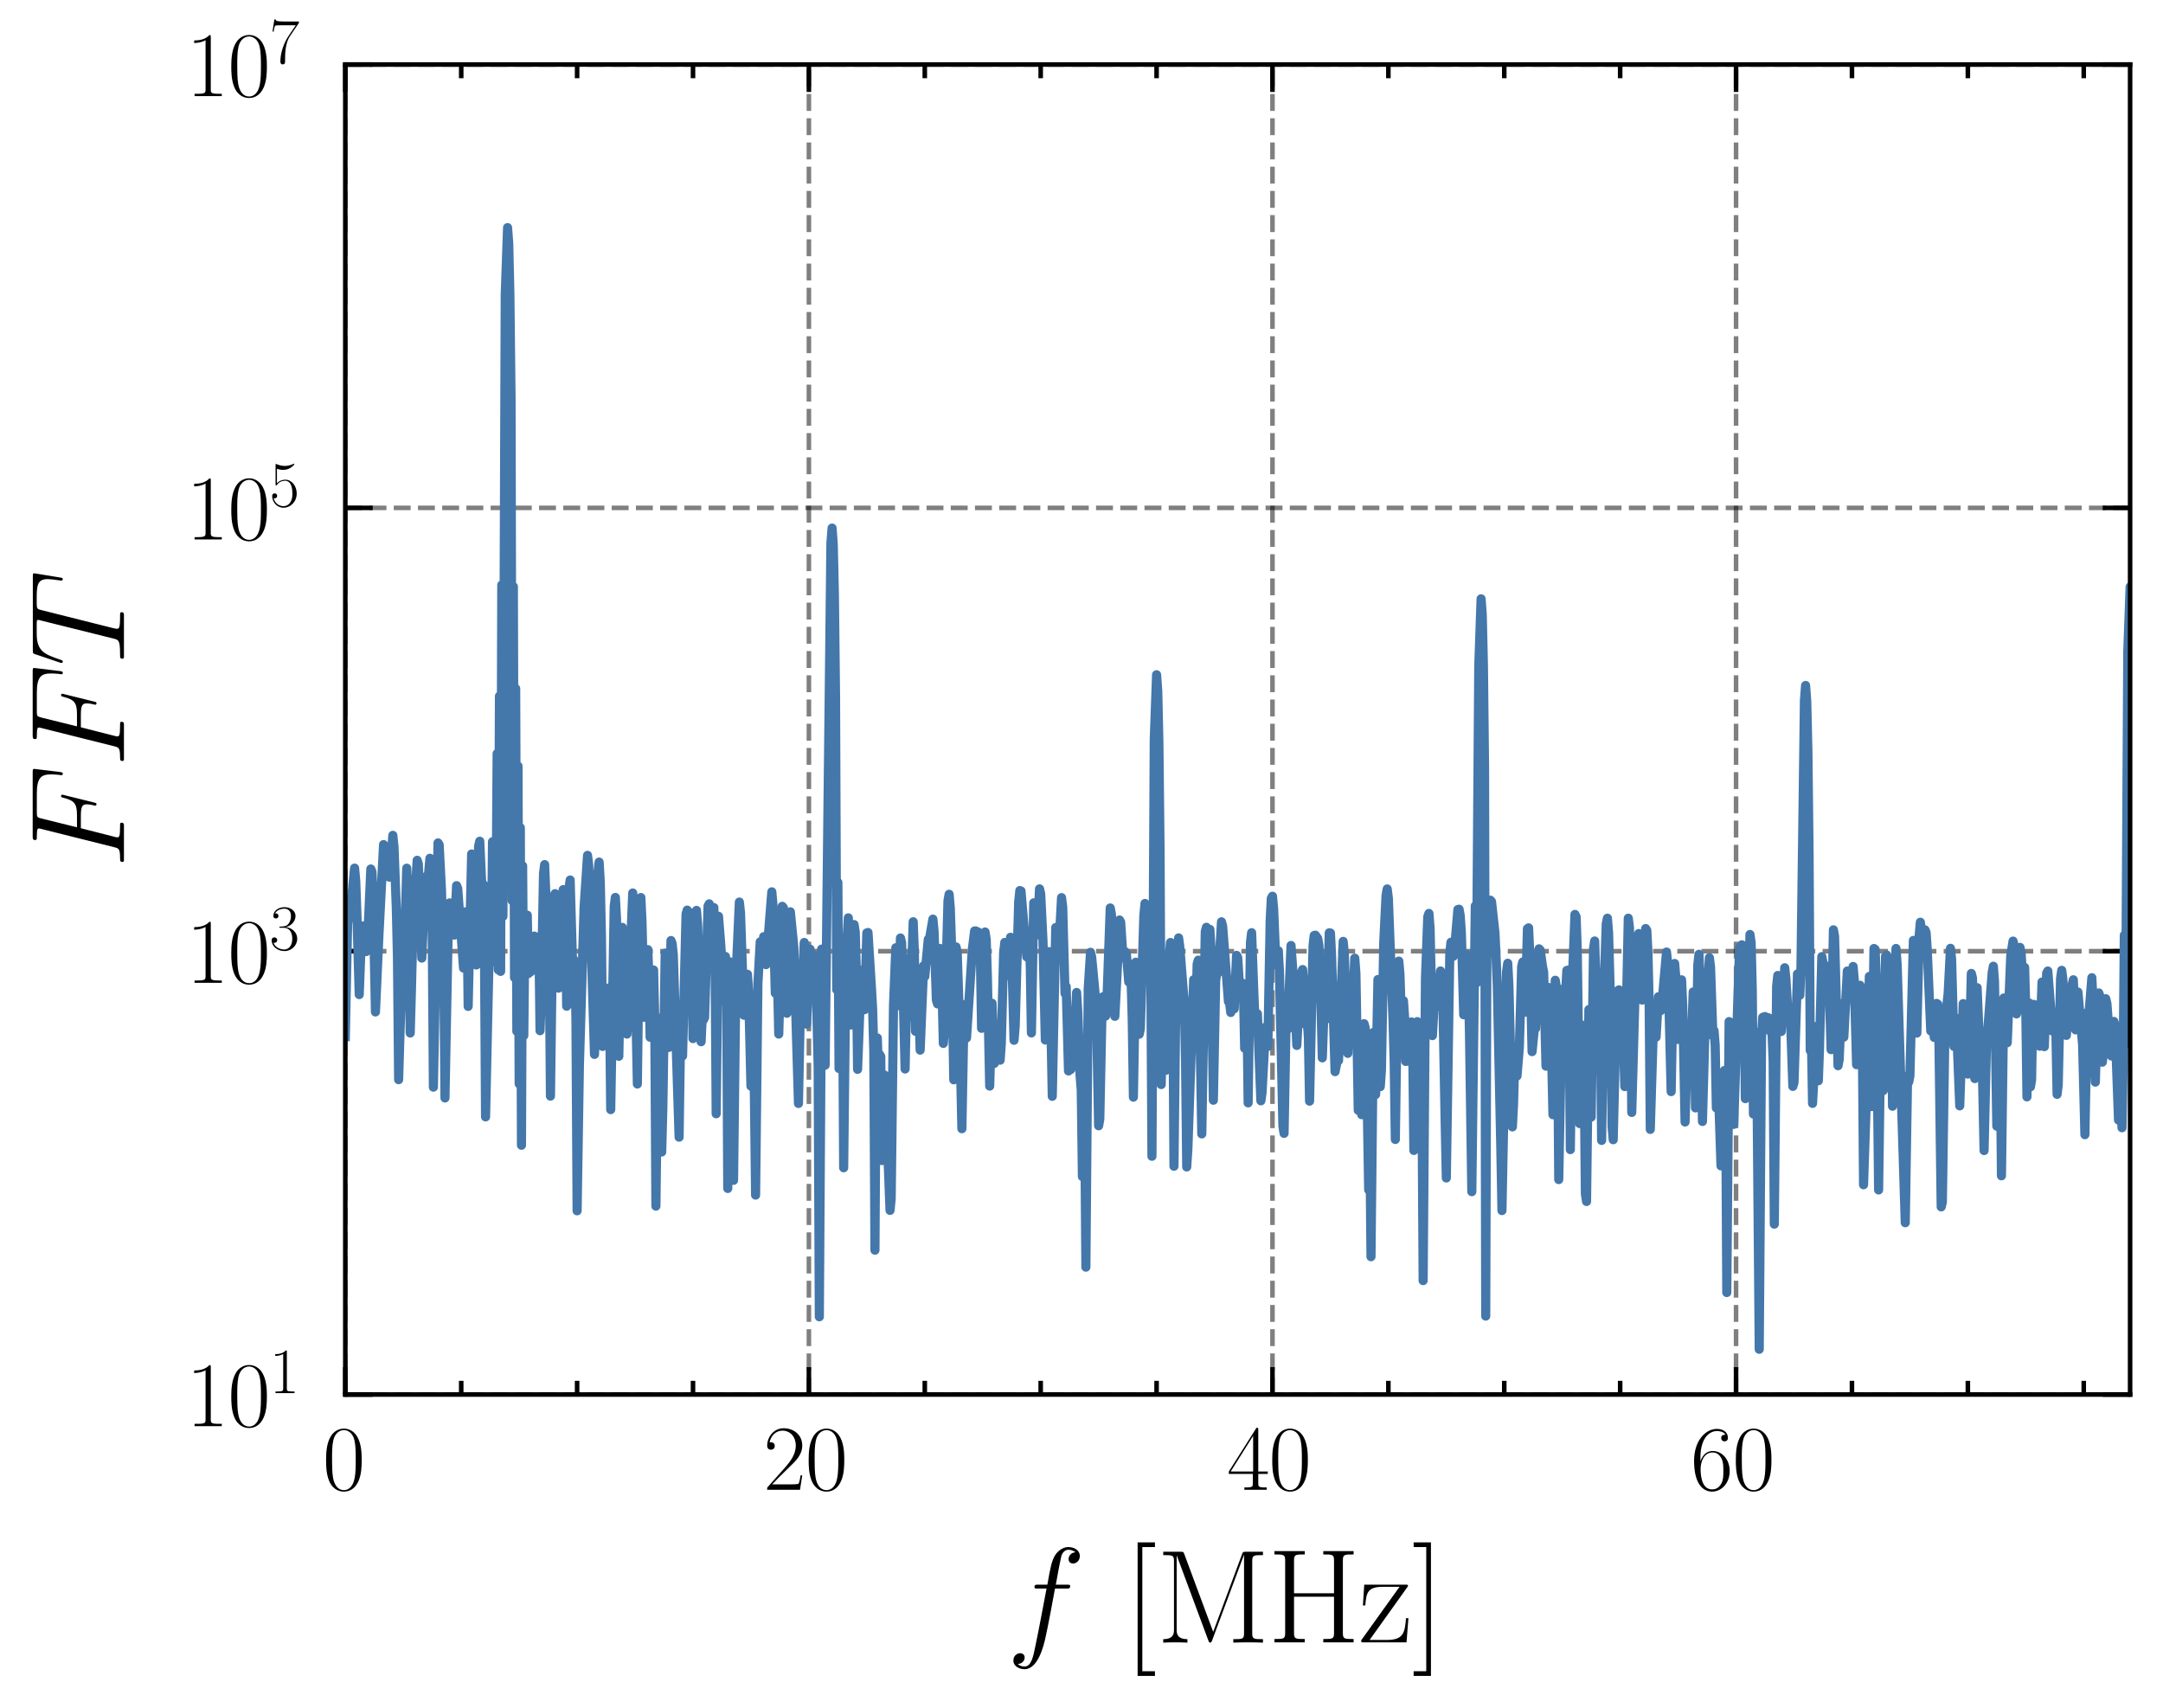 <?xml version="1.0" encoding="utf-8" standalone="no"?>
<!DOCTYPE svg PUBLIC "-//W3C//DTD SVG 1.1//EN"
  "http://www.w3.org/Graphics/SVG/1.1/DTD/svg11.dtd">
<svg xmlns:xlink="http://www.w3.org/1999/xlink" width="236.686pt" height="186.891pt" viewBox="0 0 236.686 186.891" xmlns="http://www.w3.org/2000/svg" version="1.1">
 <defs>
  <style type="text/css">*{stroke-linejoin: round; stroke-linecap: butt}</style>
 </defs>
 <g id="figure_1">
  <g id="patch_1">
   <path d="M 0 186.891 
L 236.686 186.891 
L 236.686 0 
L 0 0 
L 0 186.891 
z
" style="fill: none"/>
  </g>
  <g id="axes_1">
   <g id="patch_2">
    <path d="M 37.786 152.589 
L 233.086 152.589 
L 233.086 7.059 
L 37.786 7.059 
L 37.786 152.589 
z
" style="fill: none"/>
   </g>
   <g id="matplotlib.axis_1">
    <g id="xtick_1">
     <g id="line2d_1">
      <path d="M 37.786 152.589 
L 37.786 7.059 
" clip-path="url(#pb37d9782dd)" style="fill: none; stroke-dasharray: 1.85,0.8; stroke-dashoffset: 0; stroke: #000000; stroke-opacity: 0.5; stroke-width: 0.5"/>
     </g>
     <g id="line2d_2">
      <defs>
       <path id="m04b6aefc6d" d="M 0 0 
L 0 -3 
" style="stroke: #000000; stroke-width: 0.5"/>
      </defs>
      <g>
       <use xlink:href="#m04b6aefc6d" x="37.786" y="152.589" style="stroke: #000000; stroke-width: 0.5"/>
      </g>
     </g>
     <g id="line2d_3">
      <defs>
       <path id="m235c1a5f70" d="M 0 0 
L 0 3 
" style="stroke: #000000; stroke-width: 0.5"/>
      </defs>
      <g>
       <use xlink:href="#m235c1a5f70" x="37.786" y="7.059" style="stroke: #000000; stroke-width: 0.5"/>
      </g>
     </g>
     <g id="text_1">
      <!-- $\mathdefault{0}$ -->
      <g transform="translate(35.295 163.008) scale(0.1 -0.1)">
       <defs>
        <path id="CMR17-30" d="M 2688 2025 
C 2688 2416 2682 3080 2413 3591 
C 2176 4039 1798 4198 1466 4198 
C 1158 4198 768 4058 525 3597 
C 269 3118 243 2524 243 2025 
C 243 1661 250 1106 448 619 
C 723 -39 1216 -128 1466 -128 
C 1760 -128 2208 -7 2470 600 
C 2662 1042 2688 1559 2688 2025 
z
M 1466 -26 
C 1056 -26 813 325 723 812 
C 653 1188 653 1738 653 2096 
C 653 2588 653 2997 736 3387 
C 858 3929 1216 4096 1466 4096 
C 1728 4096 2067 3923 2189 3400 
C 2272 3036 2278 2607 2278 2096 
C 2278 1680 2278 1169 2202 792 
C 2067 95 1690 -26 1466 -26 
z
" transform="scale(0.016)"/>
       </defs>
       <use xlink:href="#CMR17-30" transform="scale(0.996)"/>
      </g>
     </g>
    </g>
    <g id="xtick_2">
     <g id="line2d_4">
      <path d="M 88.513 152.589 
L 88.513 7.059 
" clip-path="url(#pb37d9782dd)" style="fill: none; stroke-dasharray: 1.85,0.8; stroke-dashoffset: 0; stroke: #000000; stroke-opacity: 0.5; stroke-width: 0.5"/>
     </g>
     <g id="line2d_5">
      <g>
       <use xlink:href="#m04b6aefc6d" x="88.513" y="152.589" style="stroke: #000000; stroke-width: 0.5"/>
      </g>
     </g>
     <g id="line2d_6">
      <g>
       <use xlink:href="#m235c1a5f70" x="88.513" y="7.059" style="stroke: #000000; stroke-width: 0.5"/>
      </g>
     </g>
     <g id="text_2">
      <!-- $\mathdefault{20}$ -->
      <g transform="translate(83.532 163.008) scale(0.1 -0.1)">
       <defs>
        <path id="CMR17-32" d="M 2669 989 
L 2554 989 
C 2490 536 2438 459 2413 420 
C 2381 369 1920 369 1830 369 
L 602 369 
C 832 619 1280 1072 1824 1597 
C 2214 1967 2669 2402 2669 3035 
C 2669 3790 2067 4224 1395 4224 
C 691 4224 262 3604 262 3030 
C 262 2780 448 2748 525 2748 
C 589 2748 781 2787 781 3010 
C 781 3207 614 3264 525 3264 
C 486 3264 448 3258 422 3245 
C 544 3790 915 4058 1306 4058 
C 1862 4058 2227 3617 2227 3035 
C 2227 2479 1901 2000 1536 1584 
L 262 146 
L 262 0 
L 2515 0 
L 2669 989 
z
" transform="scale(0.016)"/>
       </defs>
       <use xlink:href="#CMR17-32" transform="scale(0.996)"/>
       <use xlink:href="#CMR17-30" transform="translate(45.69 0) scale(0.996)"/>
      </g>
     </g>
    </g>
    <g id="xtick_3">
     <g id="line2d_7">
      <path d="M 139.241 152.589 
L 139.241 7.059 
" clip-path="url(#pb37d9782dd)" style="fill: none; stroke-dasharray: 1.85,0.8; stroke-dashoffset: 0; stroke: #000000; stroke-opacity: 0.5; stroke-width: 0.5"/>
     </g>
     <g id="line2d_8">
      <g>
       <use xlink:href="#m04b6aefc6d" x="139.241" y="152.589" style="stroke: #000000; stroke-width: 0.5"/>
      </g>
     </g>
     <g id="line2d_9">
      <g>
       <use xlink:href="#m235c1a5f70" x="139.241" y="7.059" style="stroke: #000000; stroke-width: 0.5"/>
      </g>
     </g>
     <g id="text_3">
      <!-- $\mathdefault{40}$ -->
      <g transform="translate(134.259 163.008) scale(0.1 -0.1)">
       <defs>
        <path id="CMR17-34" d="M 2150 4122 
C 2150 4256 2144 4256 2029 4256 
L 128 1254 
L 128 1088 
L 1779 1088 
L 1779 457 
C 1779 224 1766 160 1318 160 
L 1197 160 
L 1197 0 
C 1402 0 1747 0 1965 0 
C 2182 0 2528 0 2733 0 
L 2733 160 
L 2611 160 
C 2163 160 2150 224 2150 457 
L 2150 1088 
L 2803 1088 
L 2803 1254 
L 2150 1254 
L 2150 4122 
z
M 1798 3703 
L 1798 1254 
L 256 1254 
L 1798 3703 
z
" transform="scale(0.016)"/>
       </defs>
       <use xlink:href="#CMR17-34" transform="scale(0.996)"/>
       <use xlink:href="#CMR17-30" transform="translate(45.69 0) scale(0.996)"/>
      </g>
     </g>
    </g>
    <g id="xtick_4">
     <g id="line2d_10">
      <path d="M 189.968 152.589 
L 189.968 7.059 
" clip-path="url(#pb37d9782dd)" style="fill: none; stroke-dasharray: 1.85,0.8; stroke-dashoffset: 0; stroke: #000000; stroke-opacity: 0.5; stroke-width: 0.5"/>
     </g>
     <g id="line2d_11">
      <g>
       <use xlink:href="#m04b6aefc6d" x="189.968" y="152.589" style="stroke: #000000; stroke-width: 0.5"/>
      </g>
     </g>
     <g id="line2d_12">
      <g>
       <use xlink:href="#m235c1a5f70" x="189.968" y="7.059" style="stroke: #000000; stroke-width: 0.5"/>
      </g>
     </g>
     <g id="text_4">
      <!-- $\mathdefault{60}$ -->
      <g transform="translate(184.987 163.008) scale(0.1 -0.1)">
       <defs>
        <path id="CMR17-36" d="M 678 2176 
C 678 3690 1395 4032 1811 4032 
C 1946 4032 2272 4009 2400 3776 
C 2298 3776 2106 3776 2106 3553 
C 2106 3381 2246 3323 2336 3323 
C 2394 3323 2566 3348 2566 3560 
C 2566 3954 2246 4179 1805 4179 
C 1043 4179 243 3390 243 1984 
C 243 253 966 -128 1478 -128 
C 2099 -128 2688 427 2688 1283 
C 2688 2081 2170 2662 1517 2662 
C 1126 2662 838 2407 678 1960 
L 678 2176 
z
M 1478 25 
C 691 25 691 1200 691 1436 
C 691 1896 909 2560 1504 2560 
C 1613 2560 1926 2560 2138 2120 
C 2253 1870 2253 1609 2253 1289 
C 2253 944 2253 690 2118 434 
C 1978 171 1773 25 1478 25 
z
" transform="scale(0.016)"/>
       </defs>
       <use xlink:href="#CMR17-36" transform="scale(0.996)"/>
       <use xlink:href="#CMR17-30" transform="translate(45.69 0) scale(0.996)"/>
      </g>
     </g>
    </g>
    <g id="xtick_5">
     <g id="line2d_13">
      <defs>
       <path id="m1201fc077b" d="M 0 0 
L 0 -1.5 
" style="stroke: #000000; stroke-width: 0.5"/>
      </defs>
      <g>
       <use xlink:href="#m1201fc077b" x="50.468" y="152.589" style="stroke: #000000; stroke-width: 0.5"/>
      </g>
     </g>
     <g id="line2d_14">
      <defs>
       <path id="m505becfbae" d="M 0 0 
L 0 1.5 
" style="stroke: #000000; stroke-width: 0.5"/>
      </defs>
      <g>
       <use xlink:href="#m505becfbae" x="50.468" y="7.059" style="stroke: #000000; stroke-width: 0.5"/>
      </g>
     </g>
    </g>
    <g id="xtick_6">
     <g id="line2d_15">
      <g>
       <use xlink:href="#m1201fc077b" x="63.15" y="152.589" style="stroke: #000000; stroke-width: 0.5"/>
      </g>
     </g>
     <g id="line2d_16">
      <g>
       <use xlink:href="#m505becfbae" x="63.15" y="7.059" style="stroke: #000000; stroke-width: 0.5"/>
      </g>
     </g>
    </g>
    <g id="xtick_7">
     <g id="line2d_17">
      <g>
       <use xlink:href="#m1201fc077b" x="75.832" y="152.589" style="stroke: #000000; stroke-width: 0.5"/>
      </g>
     </g>
     <g id="line2d_18">
      <g>
       <use xlink:href="#m505becfbae" x="75.832" y="7.059" style="stroke: #000000; stroke-width: 0.5"/>
      </g>
     </g>
    </g>
    <g id="xtick_8">
     <g id="line2d_19">
      <g>
       <use xlink:href="#m1201fc077b" x="101.195" y="152.589" style="stroke: #000000; stroke-width: 0.5"/>
      </g>
     </g>
     <g id="line2d_20">
      <g>
       <use xlink:href="#m505becfbae" x="101.195" y="7.059" style="stroke: #000000; stroke-width: 0.5"/>
      </g>
     </g>
    </g>
    <g id="xtick_9">
     <g id="line2d_21">
      <g>
       <use xlink:href="#m1201fc077b" x="113.877" y="152.589" style="stroke: #000000; stroke-width: 0.5"/>
      </g>
     </g>
     <g id="line2d_22">
      <g>
       <use xlink:href="#m505becfbae" x="113.877" y="7.059" style="stroke: #000000; stroke-width: 0.5"/>
      </g>
     </g>
    </g>
    <g id="xtick_10">
     <g id="line2d_23">
      <g>
       <use xlink:href="#m1201fc077b" x="126.559" y="152.589" style="stroke: #000000; stroke-width: 0.5"/>
      </g>
     </g>
     <g id="line2d_24">
      <g>
       <use xlink:href="#m505becfbae" x="126.559" y="7.059" style="stroke: #000000; stroke-width: 0.5"/>
      </g>
     </g>
    </g>
    <g id="xtick_11">
     <g id="line2d_25">
      <g>
       <use xlink:href="#m1201fc077b" x="151.922" y="152.589" style="stroke: #000000; stroke-width: 0.5"/>
      </g>
     </g>
     <g id="line2d_26">
      <g>
       <use xlink:href="#m505becfbae" x="151.922" y="7.059" style="stroke: #000000; stroke-width: 0.5"/>
      </g>
     </g>
    </g>
    <g id="xtick_12">
     <g id="line2d_27">
      <g>
       <use xlink:href="#m1201fc077b" x="164.604" y="152.589" style="stroke: #000000; stroke-width: 0.5"/>
      </g>
     </g>
     <g id="line2d_28">
      <g>
       <use xlink:href="#m505becfbae" x="164.604" y="7.059" style="stroke: #000000; stroke-width: 0.5"/>
      </g>
     </g>
    </g>
    <g id="xtick_13">
     <g id="line2d_29">
      <g>
       <use xlink:href="#m1201fc077b" x="177.286" y="152.589" style="stroke: #000000; stroke-width: 0.5"/>
      </g>
     </g>
     <g id="line2d_30">
      <g>
       <use xlink:href="#m505becfbae" x="177.286" y="7.059" style="stroke: #000000; stroke-width: 0.5"/>
      </g>
     </g>
    </g>
    <g id="xtick_14">
     <g id="line2d_31">
      <g>
       <use xlink:href="#m1201fc077b" x="202.65" y="152.589" style="stroke: #000000; stroke-width: 0.5"/>
      </g>
     </g>
     <g id="line2d_32">
      <g>
       <use xlink:href="#m505becfbae" x="202.65" y="7.059" style="stroke: #000000; stroke-width: 0.5"/>
      </g>
     </g>
    </g>
    <g id="xtick_15">
     <g id="line2d_33">
      <g>
       <use xlink:href="#m1201fc077b" x="215.332" y="152.589" style="stroke: #000000; stroke-width: 0.5"/>
      </g>
     </g>
     <g id="line2d_34">
      <g>
       <use xlink:href="#m505becfbae" x="215.332" y="7.059" style="stroke: #000000; stroke-width: 0.5"/>
      </g>
     </g>
    </g>
    <g id="xtick_16">
     <g id="line2d_35">
      <g>
       <use xlink:href="#m1201fc077b" x="228.013" y="152.589" style="stroke: #000000; stroke-width: 0.5"/>
      </g>
     </g>
     <g id="line2d_36">
      <g>
       <use xlink:href="#m505becfbae" x="228.013" y="7.059" style="stroke: #000000; stroke-width: 0.5"/>
      </g>
     </g>
    </g>
    <g id="text_5">
     <!-- $f$ [MHz] -->
     <g transform="translate(110.142 179.705) scale(0.144 -0.144)">
      <defs>
       <path id="CMMI12-66" d="M 2854 2566 
C 2982 2566 3034 2566 3034 2688 
C 3034 2752 2982 2752 2867 2752 
L 2349 2752 
C 2470 3429 2560 3897 2611 4107 
C 2650 4265 2784 4416 2950 4416 
C 3085 4416 3219 4358 3283 4298 
C 3034 4272 2957 4082 2957 3969 
C 2957 3837 3053 3759 3174 3759 
C 3302 3759 3494 3870 3494 4119 
C 3494 4393 3226 4544 2944 4544 
C 2669 4544 2400 4334 2272 4078 
C 2157 3848 2093 3611 1946 2752 
L 1517 2752 
C 1395 2752 1331 2752 1331 2637 
C 1331 2566 1370 2566 1498 2566 
L 1907 2566 
C 1792 1976 1530 542 1382 -137 
C 1274 -689 1178 -1152 858 -1152 
C 838 -1152 653 -1152 538 -1031 
C 864 -1005 864 -726 864 -720 
C 864 -593 768 -517 646 -517 
C 518 -517 326 -625 326 -867 
C 326 -1140 608 -1280 858 -1280 
C 1510 -1280 1779 -118 1850 199 
C 1965 688 2278 2376 2310 2566 
L 2854 2566 
z
" transform="scale(0.016)"/>
       <path id="CMR17-5b" d="M 1504 -1600 
L 1504 -1377 
L 902 -1377 
L 902 4544 
L 1504 4544 
L 1504 4767 
L 678 4767 
L 678 -1600 
L 1504 -1600 
z
" transform="scale(0.016)"/>
       <path id="CMR17-4d" d="M 1338 4224 
C 1299 4320 1293 4320 1158 4320 
L 339 4320 
L 339 4160 
C 781 4160 851 4160 851 3875 
L 851 610 
C 851 451 851 153 339 153 
L 339 -13 
C 486 0 755 0 915 0 
C 1075 0 1344 0 1491 -13 
L 1491 153 
C 979 153 979 451 979 610 
L 979 4135 
L 986 4135 
L 2490 89 
C 2515 25 2528 -13 2579 -13 
C 2630 -13 2643 25 2669 89 
L 4186 4166 
L 4192 4166 
L 4192 438 
C 4192 153 4122 153 3680 153 
L 3680 -13 
C 3853 0 4198 0 4384 0 
C 4570 0 4922 0 5094 -13 
L 5094 153 
C 4653 153 4582 153 4582 438 
L 4582 3875 
C 4582 4160 4653 4160 5094 4160 
L 5094 4320 
L 4282 4320 
C 4147 4320 4141 4314 4102 4218 
L 2720 502 
L 1338 4224 
z
" transform="scale(0.016)"/>
       <path id="CMR17-48" d="M 3590 3905 
C 3590 4192 3661 4192 4102 4192 
L 4102 4352 
C 3917 4352 3578 4352 3379 4352 
C 3181 4352 2842 4352 2656 4352 
L 2656 4192 
C 3098 4192 3168 4192 3168 3904 
L 3168 2341 
L 1261 2341 
L 1261 3904 
C 1261 4192 1331 4192 1773 4192 
L 1773 4352 
C 1587 4352 1248 4352 1050 4352 
C 851 4352 512 4352 326 4352 
L 326 4192 
C 768 4192 838 4192 838 3905 
L 838 447 
C 838 160 768 160 326 160 
L 326 0 
C 512 0 851 0 1050 0 
C 1248 0 1587 0 1773 0 
L 1773 160 
C 1331 160 1261 160 1261 446 
L 1261 2176 
L 3168 2176 
L 3168 446 
C 3168 160 3098 160 2656 160 
L 2656 0 
C 2842 0 3181 0 3379 0 
C 3578 0 3917 0 4102 0 
L 4102 160 
C 3661 160 3590 160 3590 447 
L 3590 3905 
z
" transform="scale(0.016)"/>
       <path id="CMR17-7a" d="M 2310 2605 
C 2362 2670 2362 2682 2362 2695 
C 2362 2752 2336 2752 2221 2752 
L 275 2752 
L 211 1760 
L 326 1760 
C 371 2381 442 2650 1178 2650 
L 1958 2650 
L 128 96 
C 128 0 134 0 269 0 
L 2291 0 
L 2381 1152 
L 2266 1152 
C 2214 442 2131 115 1350 115 
L 531 115 
L 2310 2605 
z
" transform="scale(0.016)"/>
       <path id="CMR17-5d" d="M 915 4767 
L 90 4767 
L 90 4544 
L 691 4544 
L 691 -1377 
L 90 -1377 
L 90 -1600 
L 915 -1600 
L 915 4767 
z
" transform="scale(0.016)"/>
      </defs>
      <use xlink:href="#CMMI12-66" transform="scale(0.996)"/>
      <use xlink:href="#CMR17-5b" transform="translate(88.796 0) scale(0.996)"/>
      <use xlink:href="#CMR17-4d" transform="translate(113.667 0) scale(0.996)"/>
      <use xlink:href="#CMR17-48" transform="translate(198.354 0) scale(0.996)"/>
      <use xlink:href="#CMR17-7a" transform="translate(267.427 0) scale(0.996)"/>
      <use xlink:href="#CMR17-5d" transform="translate(307.912 0) scale(0.996)"/>
     </g>
    </g>
   </g>
   <g id="matplotlib.axis_2">
    <g id="ytick_1">
     <g id="line2d_37">
      <path d="M 37.786 152.589 
L 233.086 152.589 
" clip-path="url(#pb37d9782dd)" style="fill: none; stroke-dasharray: 1.85,0.8; stroke-dashoffset: 0; stroke: #000000; stroke-opacity: 0.5; stroke-width: 0.5"/>
     </g>
     <g id="line2d_38">
      <defs>
       <path id="m6b532d268c" d="M 0 0 
L 3 0 
" style="stroke: #000000; stroke-width: 0.5"/>
      </defs>
      <g>
       <use xlink:href="#m6b532d268c" x="37.786" y="152.589" style="stroke: #000000; stroke-width: 0.5"/>
      </g>
     </g>
     <g id="line2d_39">
      <defs>
       <path id="mb699d5d53f" d="M 0 0 
L -3 0 
" style="stroke: #000000; stroke-width: 0.5"/>
      </defs>
      <g>
       <use xlink:href="#mb699d5d53f" x="233.086" y="152.589" style="stroke: #000000; stroke-width: 0.5"/>
      </g>
     </g>
     <g id="text_6">
      <!-- $\mathdefault{10^{1}}$ -->
      <g transform="translate(20.352 156.048) scale(0.1 -0.1)">
       <defs>
        <path id="CMR17-31" d="M 1702 4058 
C 1702 4192 1696 4192 1606 4192 
C 1357 3916 979 3827 621 3827 
C 602 3827 570 3827 563 3808 
C 557 3795 557 3782 557 3648 
C 755 3648 1088 3686 1344 3839 
L 1344 461 
C 1344 236 1331 160 781 160 
L 589 160 
L 589 0 
C 896 0 1216 0 1523 0 
C 1830 0 2150 0 2458 0 
L 2458 160 
L 2266 160 
C 1715 160 1702 230 1702 458 
L 1702 4058 
z
" transform="scale(0.016)"/>
       </defs>
       <use xlink:href="#CMR17-31" transform="scale(0.996)"/>
       <use xlink:href="#CMR17-30" transform="translate(45.69 0) scale(0.996)"/>
       <use xlink:href="#CMR17-31" transform="translate(91.381 36.154) scale(0.697)"/>
      </g>
     </g>
    </g>
    <g id="ytick_2">
     <g id="line2d_40">
      <path d="M 37.786 104.079 
L 233.086 104.079 
" clip-path="url(#pb37d9782dd)" style="fill: none; stroke-dasharray: 1.85,0.8; stroke-dashoffset: 0; stroke: #000000; stroke-opacity: 0.5; stroke-width: 0.5"/>
     </g>
     <g id="line2d_41">
      <g>
       <use xlink:href="#m6b532d268c" x="37.786" y="104.079" style="stroke: #000000; stroke-width: 0.5"/>
      </g>
     </g>
     <g id="line2d_42">
      <g>
       <use xlink:href="#mb699d5d53f" x="233.086" y="104.079" style="stroke: #000000; stroke-width: 0.5"/>
      </g>
     </g>
     <g id="text_7">
      <!-- $\mathdefault{10^{3}}$ -->
      <g transform="translate(20.352 107.538) scale(0.1 -0.1)">
       <defs>
        <path id="CMR17-33" d="M 1414 2157 
C 1984 2157 2234 1662 2234 1090 
C 2234 320 1824 25 1453 25 
C 1114 25 563 194 390 693 
C 422 680 454 680 486 680 
C 640 680 755 782 755 948 
C 755 1133 614 1216 486 1216 
C 378 1216 211 1165 211 926 
C 211 335 787 -128 1466 -128 
C 2176 -128 2720 430 2720 1085 
C 2720 1707 2208 2157 1600 2227 
C 2086 2328 2554 2756 2554 3329 
C 2554 3820 2048 4179 1472 4179 
C 890 4179 378 3829 378 3329 
C 378 3110 544 3072 627 3072 
C 762 3072 877 3155 877 3321 
C 877 3486 762 3569 627 3569 
C 602 3569 570 3569 544 3557 
C 730 3959 1235 4032 1459 4032 
C 1683 4032 2106 3925 2106 3320 
C 2106 3143 2080 2828 1862 2550 
C 1670 2304 1453 2304 1242 2284 
C 1210 2284 1062 2269 1037 2269 
C 992 2263 966 2257 966 2208 
C 966 2163 973 2157 1101 2157 
L 1414 2157 
z
" transform="scale(0.016)"/>
       </defs>
       <use xlink:href="#CMR17-31" transform="scale(0.996)"/>
       <use xlink:href="#CMR17-30" transform="translate(45.69 0) scale(0.996)"/>
       <use xlink:href="#CMR17-33" transform="translate(91.381 36.154) scale(0.697)"/>
      </g>
     </g>
    </g>
    <g id="ytick_3">
     <g id="line2d_43">
      <path d="M 37.786 55.569 
L 233.086 55.569 
" clip-path="url(#pb37d9782dd)" style="fill: none; stroke-dasharray: 1.85,0.8; stroke-dashoffset: 0; stroke: #000000; stroke-opacity: 0.5; stroke-width: 0.5"/>
     </g>
     <g id="line2d_44">
      <g>
       <use xlink:href="#m6b532d268c" x="37.786" y="55.569" style="stroke: #000000; stroke-width: 0.5"/>
      </g>
     </g>
     <g id="line2d_45">
      <g>
       <use xlink:href="#mb699d5d53f" x="233.086" y="55.569" style="stroke: #000000; stroke-width: 0.5"/>
      </g>
     </g>
     <g id="text_8">
      <!-- $\mathdefault{10^{5}}$ -->
      <g transform="translate(20.352 59.028) scale(0.1 -0.1)">
       <defs>
        <path id="CMR17-35" d="M 730 3692 
C 794 3666 1056 3584 1325 3584 
C 1920 3584 2246 3911 2432 4100 
C 2432 4157 2432 4192 2394 4192 
C 2387 4192 2374 4192 2323 4163 
C 2099 4058 1837 3973 1517 3973 
C 1325 3973 1037 3999 723 4139 
C 653 4171 640 4171 634 4171 
C 602 4171 595 4164 595 4037 
L 595 2203 
C 595 2089 595 2057 659 2057 
C 691 2057 704 2070 736 2114 
C 941 2401 1222 2522 1542 2522 
C 1766 2522 2246 2382 2246 1289 
C 2246 1085 2246 715 2054 421 
C 1894 159 1645 25 1370 25 
C 947 25 518 320 403 814 
C 429 807 480 795 506 795 
C 589 795 749 840 749 1038 
C 749 1210 627 1280 506 1280 
C 358 1280 262 1190 262 1011 
C 262 454 704 -128 1382 -128 
C 2042 -128 2669 440 2669 1264 
C 2669 2030 2170 2624 1549 2624 
C 1222 2624 947 2503 730 2274 
L 730 3692 
z
" transform="scale(0.016)"/>
       </defs>
       <use xlink:href="#CMR17-31" transform="scale(0.996)"/>
       <use xlink:href="#CMR17-30" transform="translate(45.69 0) scale(0.996)"/>
       <use xlink:href="#CMR17-35" transform="translate(91.381 36.154) scale(0.697)"/>
      </g>
     </g>
    </g>
    <g id="ytick_4">
     <g id="line2d_46">
      <path d="M 37.786 7.059 
L 233.086 7.059 
" clip-path="url(#pb37d9782dd)" style="fill: none; stroke-dasharray: 1.85,0.8; stroke-dashoffset: 0; stroke: #000000; stroke-opacity: 0.5; stroke-width: 0.5"/>
     </g>
     <g id="line2d_47">
      <g>
       <use xlink:href="#m6b532d268c" x="37.786" y="7.059" style="stroke: #000000; stroke-width: 0.5"/>
      </g>
     </g>
     <g id="line2d_48">
      <g>
       <use xlink:href="#mb699d5d53f" x="233.086" y="7.059" style="stroke: #000000; stroke-width: 0.5"/>
      </g>
     </g>
     <g id="text_9">
      <!-- $\mathdefault{10^{7}}$ -->
      <g transform="translate(20.352 10.518) scale(0.1 -0.1)">
       <defs>
        <path id="CMR17-37" d="M 2886 3941 
L 2886 4081 
L 1382 4081 
C 634 4081 621 4165 595 4288 
L 480 4288 
L 294 3094 
L 410 3094 
C 429 3215 474 3540 550 3661 
C 589 3712 1062 3712 1171 3712 
L 2579 3712 
L 1869 2661 
C 1395 1954 1069 999 1069 165 
C 1069 89 1069 -128 1299 -128 
C 1530 -128 1530 89 1530 171 
L 1530 465 
C 1530 1508 1709 2196 2003 2636 
L 2886 3941 
z
" transform="scale(0.016)"/>
       </defs>
       <use xlink:href="#CMR17-31" transform="scale(0.996)"/>
       <use xlink:href="#CMR17-30" transform="translate(45.69 0) scale(0.996)"/>
       <use xlink:href="#CMR17-37" transform="translate(91.381 36.154) scale(0.697)"/>
      </g>
     </g>
    </g>
    <g id="text_10">
     <!-- $FFT$ -->
     <g transform="translate(13.563 94.985) rotate(-90) scale(0.144 -0.144)">
      <defs>
       <path id="CMMI12-46" d="M 1901 2055 
L 2515 2055 
C 3002 2055 3040 1946 3040 1761 
C 3040 1678 3027 1589 2995 1448 
C 2982 1423 2976 1391 2976 1378 
C 2976 1333 3002 1308 3046 1308 
C 3098 1308 3104 1333 3130 1435 
L 3501 2935 
C 3501 2961 3482 2999 3437 2999 
C 3379 2999 3373 2974 3347 2863 
C 3213 2376 3085 2240 2528 2240 
L 1946 2240 
L 2362 3926 
C 2419 4154 2432 4154 2694 4154 
L 3552 4154 
C 4352 4154 4467 3918 4467 3464 
C 4467 3426 4467 3285 4448 3119 
C 4442 3094 4429 3011 4429 2985 
C 4429 2934 4461 2915 4499 2915 
C 4544 2915 4570 2941 4582 3055 
L 4717 4174 
C 4717 4195 4730 4263 4730 4277 
C 4730 4352 4672 4352 4557 4352 
L 1523 4352 
C 1402 4352 1338 4352 1338 4229 
C 1338 4154 1382 4154 1491 4154 
C 1888 4154 1888 4113 1888 4050 
C 1888 4018 1882 3992 1862 3922 
L 998 473 
C 941 249 928 185 480 185 
C 358 185 294 185 294 70 
C 294 0 352 0 390 0 
C 512 0 640 0 762 0 
L 1594 0 
C 1734 0 1888 0 2029 0 
C 2086 0 2163 0 2163 115 
C 2163 185 2125 185 1984 185 
C 1478 185 1466 229 1466 324 
C 1466 356 1478 406 1491 449 
L 1901 2055 
z
" transform="scale(0.016)"/>
       <path id="CMMI12-54" d="M 2669 3910 
C 2707 4064 2720 4121 2816 4147 
C 2867 4160 3078 4160 3213 4160 
C 3853 4160 4154 4134 4154 3634 
C 4154 3537 4128 3295 4090 3057 
L 4083 2980 
C 4083 2954 4109 2916 4147 2916 
C 4211 2916 4211 2948 4230 3050 
L 4416 4184 
C 4429 4243 4429 4256 4429 4275 
C 4429 4345 4390 4345 4262 4345 
L 762 4345 
C 614 4345 608 4339 570 4224 
L 179 3070 
C 173 3056 154 2986 154 2980 
C 154 2948 179 2916 218 2916 
C 269 2916 282 2941 307 3024 
C 576 3801 710 4160 1562 4160 
L 1990 4160 
C 2144 4160 2208 4160 2208 4089 
C 2208 4069 2208 4057 2176 3941 
L 1318 499 
C 1254 249 1242 185 563 185 
C 403 185 358 185 358 64 
C 358 0 429 0 461 0 
C 621 0 787 0 947 0 
L 1946 0 
C 2106 0 2278 0 2438 0 
C 2509 0 2573 0 2573 121 
C 2573 185 2528 185 2362 185 
C 1786 185 1786 243 1786 339 
C 1786 346 1786 391 1811 494 
L 2669 3910 
z
" transform="scale(0.016)"/>
      </defs>
      <use xlink:href="#CMMI12-46" transform="scale(0.996)"/>
      <use xlink:href="#CMMI12-46" transform="translate(76.697 0) scale(0.996)"/>
      <use xlink:href="#CMMI12-54" transform="translate(153.394 0) scale(0.996)"/>
     </g>
    </g>
   </g>
   <g id="line2d_49">
    <path d="M 37.786 113.422 
L 38.04 101.019 
L 38.167 100.191 
L 38.293 100.158 
L 38.801 94.989 
L 38.927 96.401 
L 39.054 100.021 
L 39.308 108.823 
L 39.562 102.079 
L 39.688 101.322 
L 39.815 101.314 
L 40.069 104.118 
L 40.196 103.663 
L 40.576 95.085 
L 40.703 95.4 
L 40.83 98.209 
L 41.083 110.725 
L 41.464 102.32 
L 41.971 92.413 
L 42.098 93.242 
L 42.352 93.046 
L 42.605 95.976 
L 42.732 94.861 
L 42.986 91.401 
L 43.112 92.653 
L 43.366 99.33 
L 43.493 104.781 
L 43.62 118.135 
L 44 105.228 
L 44.127 108.433 
L 44.507 94.998 
L 44.634 97.786 
L 44.888 113.03 
L 45.015 108.525 
L 45.268 97.884 
L 45.395 98.492 
L 45.649 94.133 
L 45.776 94.533 
L 46.156 104.832 
L 46.537 95.953 
L 46.663 96.033 
L 46.79 96.808 
L 47.044 93.911 
L 47.171 95.446 
L 47.297 102.079 
L 47.424 118.955 
L 47.932 92.23 
L 48.058 92.437 
L 48.312 97.482 
L 48.566 106.422 
L 48.692 120.135 
L 49.073 100.289 
L 49.2 98.795 
L 49.453 101.209 
L 49.58 101.193 
L 49.707 102.315 
L 49.961 96.906 
L 50.087 97.221 
L 50.722 105.922 
L 50.975 99.762 
L 51.102 99.778 
L 51.229 110.119 
L 51.609 93.441 
L 51.736 94.594 
L 52.117 105.587 
L 52.37 92.588 
L 52.497 92.047 
L 52.751 97.621 
L 52.877 96.748 
L 53.004 102.405 
L 53.131 122.206 
L 53.638 99.173 
L 53.765 105.288 
L 53.892 92.102 
L 54.019 102.254 
L 54.146 94.712 
L 54.272 100.13 
L 54.399 82.456 
L 54.526 106.116 
L 54.653 76.169 
L 54.78 106.286 
L 54.907 64.004 
L 55.033 100.268 
L 55.287 32.193 
L 55.541 24.906 
L 55.667 26.638 
L 55.794 32.22 
L 55.921 43.616 
L 56.048 98.548 
L 56.175 64.184 
L 56.302 106.961 
L 56.428 75.34 
L 56.555 112.84 
L 56.682 83.819 
L 56.809 118.59 
L 56.936 90.56 
L 57.062 125.312 
L 57.189 94.744 
L 57.316 113.307 
L 57.443 100.855 
L 57.57 105.693 
L 57.697 100.138 
L 57.823 106.519 
L 57.95 103.556 
L 58.077 106.331 
L 58.331 104.501 
L 58.457 102.426 
L 58.584 102.509 
L 58.711 103.192 
L 58.838 102.524 
L 58.965 102.654 
L 59.092 112.778 
L 59.218 109.297 
L 59.472 95.588 
L 59.599 94.605 
L 59.726 97.869 
L 59.852 110.161 
L 59.979 105.64 
L 60.106 105.253 
L 60.233 119.936 
L 60.487 100.38 
L 60.613 98.029 
L 60.74 97.782 
L 60.867 99.782 
L 61.121 108.123 
L 61.628 97.342 
L 61.755 97.446 
L 61.882 99.991 
L 62.008 110.097 
L 62.135 105.701 
L 62.262 97.177 
L 62.389 96.291 
L 62.642 105.167 
L 62.769 104.977 
L 62.896 105.813 
L 63.023 111.431 
L 63.15 132.483 
L 63.403 116.483 
L 63.911 99.324 
L 64.291 93.593 
L 64.418 94.65 
L 65.052 115.37 
L 65.179 111.33 
L 65.432 95.439 
L 65.559 94.327 
L 65.686 96.506 
L 65.813 102.62 
L 65.94 114.497 
L 66.193 111.216 
L 66.32 112.948 
L 66.574 108.108 
L 66.701 110.157 
L 66.827 121.411 
L 67.208 99.184 
L 67.335 98.197 
L 67.462 100.521 
L 67.715 115.577 
L 67.969 101.563 
L 68.096 101.473 
L 68.349 105.679 
L 68.603 113.148 
L 69.237 97.709 
L 69.364 100.018 
L 69.744 118.608 
L 69.998 98.843 
L 70.125 98.21 
L 70.252 100.889 
L 70.505 111.312 
L 70.759 104.182 
L 70.886 103.905 
L 71.012 107.021 
L 71.139 113.492 
L 71.266 111.4 
L 71.393 106.343 
L 71.52 106.137 
L 71.647 111.62 
L 71.773 131.972 
L 72.027 111.385 
L 72.154 112.506 
L 72.281 116.111 
L 72.407 126.048 
L 72.534 121.1 
L 72.788 104.297 
L 72.915 104.396 
L 73.168 114.615 
L 73.422 102.913 
L 73.549 103.252 
L 73.676 104.469 
L 74.31 124.426 
L 74.437 115.649 
L 74.563 115.254 
L 74.69 115.541 
L 75.071 100.038 
L 75.197 99.583 
L 75.324 100.545 
L 75.578 99.888 
L 75.705 103.337 
L 75.832 113.643 
L 76.212 99.615 
L 76.339 101.207 
L 76.719 113.983 
L 76.846 111.141 
L 76.973 111.595 
L 77.1 111.339 
L 77.48 99.135 
L 77.607 98.899 
L 77.861 104.052 
L 78.114 99.304 
L 78.241 104.386 
L 78.368 121.865 
L 78.622 100.259 
L 78.875 103.424 
L 79.129 109.55 
L 79.382 104.657 
L 79.509 107.323 
L 79.636 130.038 
L 79.89 105.246 
L 80.017 108.326 
L 80.27 129.151 
L 80.524 107.207 
L 80.904 98.703 
L 81.031 99.864 
L 81.412 111.083 
L 81.665 106.635 
L 81.792 106.608 
L 81.919 108.426 
L 82.172 118.838 
L 82.426 114.334 
L 82.553 119.969 
L 82.68 130.765 
L 82.933 107.629 
L 83.187 103.054 
L 83.314 104.451 
L 83.441 103.954 
L 83.567 102.492 
L 83.694 103.55 
L 83.821 105.55 
L 84.455 97.583 
L 84.582 98.997 
L 84.836 108.673 
L 84.962 108.134 
L 85.089 107.693 
L 85.216 113.147 
L 85.597 99.168 
L 85.723 99.317 
L 85.85 101.234 
L 86.104 110.87 
L 86.357 99.836 
L 86.484 99.77 
L 86.865 103.653 
L 87.372 120.738 
L 87.626 107.874 
L 87.752 108.319 
L 88.006 103.127 
L 88.133 105.783 
L 88.26 112.063 
L 88.64 103.856 
L 88.894 105.553 
L 89.147 104.564 
L 89.274 105.924 
L 89.528 116.793 
L 89.655 144.08 
L 89.908 103.853 
L 90.289 116.556 
L 90.923 59.433 
L 91.05 57.782 
L 91.177 59.538 
L 91.303 65.107 
L 91.43 76.392 
L 91.557 108.29 
L 91.684 96.552 
L 91.811 116.914 
L 92.064 106.89 
L 92.191 107.262 
L 92.318 127.776 
L 92.572 104.835 
L 92.825 100.429 
L 92.952 102.542 
L 93.079 112.156 
L 93.206 111.554 
L 93.459 101.169 
L 93.586 102.022 
L 93.713 106.726 
L 93.84 117.006 
L 94.22 107.133 
L 94.347 106.148 
L 94.601 110.479 
L 94.854 102.077 
L 94.981 102.034 
L 95.362 108.172 
L 95.488 110.42 
L 95.615 115.01 
L 95.742 136.792 
L 95.869 115.989 
L 95.996 113.567 
L 96.122 117.099 
L 96.249 115.376 
L 96.376 115.597 
L 96.503 126.988 
L 96.757 117.615 
L 96.883 119.303 
L 97.391 132.439 
L 97.517 131.151 
L 97.771 110.019 
L 98.025 103.701 
L 98.278 110.037 
L 98.532 102.633 
L 98.659 103.146 
L 98.786 107.172 
L 99.039 116.967 
L 99.293 104.865 
L 99.42 105.897 
L 99.547 111.287 
L 99.673 108.753 
L 99.927 100.858 
L 100.054 104.194 
L 100.181 112.845 
L 100.434 106.614 
L 100.688 114.903 
L 101.068 105.67 
L 101.195 106.847 
L 101.576 102.78 
L 101.702 102.757 
L 102.083 100.57 
L 102.21 101.91 
L 102.463 109.427 
L 102.59 109.846 
L 102.844 103.775 
L 102.971 103.836 
L 103.224 114.167 
L 103.351 112.617 
L 103.732 98.556 
L 103.858 97.85 
L 103.985 99.338 
L 104.112 103.128 
L 104.366 118.152 
L 104.619 103.611 
L 104.746 104.261 
L 105 111.883 
L 105.253 123.502 
L 105.507 109.93 
L 105.761 113.574 
L 106.395 103.881 
L 106.648 101.864 
L 106.775 101.861 
L 106.902 102.202 
L 107.029 101.974 
L 107.156 102.204 
L 107.282 104.832 
L 107.409 112.517 
L 107.536 112.155 
L 107.79 101.979 
L 107.917 102.796 
L 108.043 106.843 
L 108.297 118.839 
L 108.551 109.772 
L 108.804 116.356 
L 109.058 112.284 
L 109.438 116.004 
L 109.565 114.222 
L 109.819 104.38 
L 109.946 103.121 
L 110.199 106.755 
L 110.326 106.06 
L 110.58 102.554 
L 110.707 104.256 
L 110.96 113.826 
L 111.087 112.277 
L 111.467 98.717 
L 111.594 97.443 
L 111.721 97.489 
L 112.102 101.946 
L 112.355 104.706 
L 112.609 101.984 
L 112.736 105.643 
L 112.862 113.019 
L 113.116 98.787 
L 113.243 99.09 
L 113.37 102.186 
L 113.497 102.283 
L 113.75 97.258 
L 113.877 97.795 
L 114.131 103.004 
L 114.384 113.797 
L 114.511 112.769 
L 114.765 104.12 
L 114.892 106.716 
L 115.145 119.956 
L 115.526 101.485 
L 115.779 103.909 
L 115.906 102.942 
L 116.16 98.218 
L 116.287 99.256 
L 116.54 108.699 
L 116.667 107.956 
L 116.921 117.182 
L 117.047 114.169 
L 117.174 117.019 
L 117.428 112.399 
L 117.555 114.004 
L 117.808 108.592 
L 117.935 110.681 
L 118.189 117.697 
L 118.316 119.28 
L 118.442 128.736 
L 118.569 122.371 
L 118.696 122.958 
L 118.823 138.648 
L 119.077 108.174 
L 119.33 104.201 
L 119.457 104.74 
L 119.964 110.127 
L 120.218 123.179 
L 120.345 122.459 
L 120.598 110.083 
L 120.725 109.05 
L 120.979 111.174 
L 121.106 110.005 
L 121.486 99.349 
L 121.613 100.011 
L 121.867 107.783 
L 121.993 111.205 
L 122.247 106.299 
L 122.501 100.666 
L 122.627 100.889 
L 122.881 104.685 
L 123.008 104.843 
L 123.135 104.144 
L 123.262 104.458 
L 123.515 107.447 
L 123.642 107.065 
L 123.769 107.242 
L 123.896 111.584 
L 124.022 120.046 
L 124.276 105.286 
L 124.403 106.181 
L 124.657 113.163 
L 124.783 112.577 
L 125.164 100.188 
L 125.291 98.855 
L 125.417 99.392 
L 125.798 105.81 
L 125.925 106.005 
L 126.052 126.516 
L 126.305 80.901 
L 126.559 73.83 
L 126.686 75.593 
L 126.812 81.271 
L 126.939 93.12 
L 127.066 118.669 
L 127.193 111.604 
L 127.32 114.604 
L 127.447 114.029 
L 127.573 117.113 
L 127.827 106.013 
L 128.081 103.127 
L 128.207 103.783 
L 128.334 108.181 
L 128.461 127.605 
L 128.715 105.147 
L 128.968 102.622 
L 129.095 103.566 
L 129.602 109.933 
L 129.729 116.074 
L 129.856 127.685 
L 129.983 125.694 
L 130.617 107.199 
L 130.744 111.758 
L 130.871 111.048 
L 130.997 105.492 
L 131.124 105.059 
L 131.251 109.549 
L 131.505 124.071 
L 131.885 101.942 
L 132.012 101.464 
L 132.139 102.251 
L 132.392 101.695 
L 132.519 104.019 
L 132.773 120.386 
L 133.027 107.316 
L 133.153 106.366 
L 133.28 106.465 
L 133.407 105.203 
L 133.661 100.865 
L 133.787 101.333 
L 134.422 109.591 
L 134.548 109.7 
L 134.675 110.785 
L 134.929 109.057 
L 135.056 110.38 
L 135.309 104.535 
L 135.436 104.781 
L 135.69 108.812 
L 135.943 107.575 
L 136.07 108.593 
L 136.197 114.7 
L 136.324 114.371 
L 136.451 110.778 
L 136.577 120.675 
L 136.831 103.146 
L 136.958 102.055 
L 137.212 108.916 
L 137.338 111.978 
L 137.592 110.92 
L 137.972 120.449 
L 138.099 119.568 
L 138.48 112.379 
L 138.607 112.807 
L 138.733 114.502 
L 138.987 100.75 
L 139.114 98.295 
L 139.241 98.066 
L 139.367 99.437 
L 139.621 105.581 
L 139.748 105.167 
L 139.875 104.026 
L 140.002 106.212 
L 140.382 123.23 
L 140.509 124.009 
L 140.762 109.934 
L 140.889 112.641 
L 141.27 103.454 
L 141.65 108.742 
L 141.904 114.389 
L 142.157 109.506 
L 142.411 106.398 
L 142.538 106.088 
L 142.665 107.556 
L 142.918 112.143 
L 143.045 111.586 
L 143.172 113.566 
L 143.299 120.487 
L 143.679 103.458 
L 143.806 102.36 
L 143.933 102.327 
L 144.187 102.676 
L 144.313 103.393 
L 144.44 105.368 
L 144.694 115.749 
L 144.947 108.591 
L 145.074 111.545 
L 145.201 111.16 
L 145.455 102.066 
L 145.582 102.087 
L 145.708 104.57 
L 146.089 117.256 
L 146.342 115.97 
L 146.469 116.048 
L 146.977 103.006 
L 147.103 104.364 
L 147.484 115.256 
L 147.737 108.565 
L 147.991 111.042 
L 148.245 104.845 
L 148.372 106.521 
L 148.625 121.487 
L 148.752 113.511 
L 149.006 121.965 
L 149.259 112.01 
L 149.386 112.467 
L 149.513 114.886 
L 149.767 130.19 
L 149.893 124.452 
L 150.02 137.506 
L 150.274 112.973 
L 150.527 119.767 
L 150.781 107.177 
L 150.908 109.31 
L 151.035 118.903 
L 151.162 117.086 
L 151.415 103.115 
L 151.669 97.956 
L 151.796 97.265 
L 151.922 98.308 
L 152.43 111.627 
L 152.557 116.067 
L 152.683 124.68 
L 152.937 107.149 
L 153.064 105.162 
L 153.191 106.609 
L 153.317 110.497 
L 153.444 110.908 
L 153.571 109.497 
L 153.698 111.343 
L 153.825 116.14 
L 153.952 116.113 
L 154.205 112.4 
L 154.459 111.816 
L 154.586 114.446 
L 154.712 125.879 
L 154.839 122.819 
L 155.093 111.785 
L 155.22 112.783 
L 155.6 120.42 
L 155.727 140.12 
L 155.981 107.048 
L 156.234 100.3 
L 156.361 99.945 
L 156.488 101.603 
L 156.742 113.316 
L 156.868 110.981 
L 156.995 107.042 
L 157.122 107.432 
L 157.249 110.152 
L 157.376 109.35 
L 157.629 106.242 
L 157.756 107.229 
L 157.883 109.558 
L 158.137 122.701 
L 158.263 128.892 
L 158.644 104.286 
L 158.771 103.101 
L 159.024 104.634 
L 159.151 103.988 
L 159.532 99.516 
L 159.658 99.486 
L 159.785 100.174 
L 159.912 102.176 
L 160.166 111.031 
L 160.419 104.401 
L 160.546 104.81 
L 160.673 107.265 
L 160.8 113.216 
L 161.053 130.39 
L 161.434 99.124 
L 161.561 107.561 
L 161.814 72.909 
L 162.068 65.525 
L 162.195 67.25 
L 162.322 72.819 
L 162.448 84.175 
L 162.575 144.004 
L 162.702 103.433 
L 162.829 103.95 
L 163.082 98.498 
L 163.209 98.651 
L 163.59 102.117 
L 163.843 107.85 
L 164.224 125.464 
L 164.351 132.459 
L 164.858 106.284 
L 164.985 105.398 
L 165.112 107.843 
L 165.492 123.303 
L 165.619 120.81 
L 165.746 115.935 
L 165.999 117.731 
L 166.253 114.639 
L 166.507 105.75 
L 166.633 105.258 
L 166.887 110.752 
L 167.141 101.613 
L 167.267 101.524 
L 167.394 104.398 
L 167.648 115.066 
L 167.902 112.487 
L 168.028 112.541 
L 168.409 103.821 
L 168.536 103.952 
L 168.789 105.753 
L 168.916 106.389 
L 169.17 116.657 
L 169.423 108.037 
L 169.55 108.24 
L 169.677 110.627 
L 169.931 121.97 
L 170.184 107.257 
L 170.311 108.023 
L 170.438 113.017 
L 170.565 129.067 
L 170.945 109.081 
L 171.072 108.205 
L 171.199 108.931 
L 171.326 108.506 
L 171.452 106.183 
L 171.579 106.15 
L 171.706 111.076 
L 171.833 125.788 
L 172.087 106.422 
L 172.34 100.055 
L 172.467 100.31 
L 172.594 104.059 
L 172.847 122.94 
L 172.974 119.458 
L 173.101 112.583 
L 173.228 112.18 
L 173.355 118.42 
L 173.482 130.641 
L 173.608 131.464 
L 173.862 110.465 
L 173.989 111.244 
L 174.116 122.233 
L 174.369 103.817 
L 174.496 102.961 
L 174.623 106.934 
L 174.75 116.633 
L 175.003 107.886 
L 175.13 111.951 
L 175.257 124.782 
L 175.511 108.669 
L 175.764 101.066 
L 175.891 100.469 
L 176.018 102.039 
L 176.272 111.073 
L 176.398 123.249 
L 176.525 124.706 
L 176.779 114.131 
L 177.032 108.405 
L 177.159 108.307 
L 177.286 109.878 
L 177.54 114.843 
L 177.667 114.255 
L 177.793 118.894 
L 178.174 100.467 
L 178.301 101.46 
L 178.427 106.71 
L 178.554 121.721 
L 178.935 107.932 
L 179.315 102.149 
L 179.442 102.489 
L 179.696 109.426 
L 179.822 108.443 
L 180.076 101.599 
L 180.203 101.806 
L 180.33 104.282 
L 180.457 109.734 
L 180.583 123.575 
L 180.964 110.97 
L 181.091 113.306 
L 181.217 113.482 
L 181.471 109.063 
L 181.725 110.58 
L 181.852 109.859 
L 182.359 104.17 
L 182.486 105.462 
L 182.612 109.4 
L 182.866 119.443 
L 183.12 106.307 
L 183.247 105.424 
L 183.373 106.901 
L 183.627 113.736 
L 183.754 112.399 
L 184.007 107.211 
L 184.134 110.152 
L 184.388 122.768 
L 184.515 118.716 
L 184.642 118.679 
L 184.895 114.704 
L 185.022 115.863 
L 185.276 108.539 
L 185.402 110.242 
L 185.529 121.223 
L 185.783 105.551 
L 185.91 104.419 
L 186.037 107.58 
L 186.29 122.707 
L 186.544 113.543 
L 187.051 104.794 
L 187.178 105.836 
L 187.432 113.34 
L 187.558 112.777 
L 187.685 114.393 
L 187.812 121.231 
L 188.066 120.052 
L 188.319 127.567 
L 188.573 118.732 
L 188.7 117.133 
L 188.827 119.131 
L 188.953 141.426 
L 189.207 111.779 
L 189.461 112.2 
L 189.587 113.814 
L 189.714 123.029 
L 190.348 103.766 
L 190.602 103.38 
L 190.729 104.131 
L 190.856 108.037 
L 190.982 120.212 
L 191.49 102.251 
L 191.617 103.136 
L 191.743 108.334 
L 191.87 121.899 
L 192.124 112.934 
L 192.251 118.057 
L 192.504 147.636 
L 192.758 113.52 
L 192.885 111.319 
L 193.138 111.229 
L 193.392 112.648 
L 193.519 111.364 
L 193.646 111.752 
L 193.772 112.906 
L 193.899 112.955 
L 194.026 116.01 
L 194.153 133.943 
L 194.407 107.906 
L 194.533 106.733 
L 194.914 112.863 
L 195.294 105.892 
L 195.421 107.071 
L 195.675 111.38 
L 195.802 111.264 
L 195.928 111.596 
L 196.182 118.871 
L 196.309 118.446 
L 196.689 106.567 
L 196.943 108.898 
L 197.07 105.801 
L 197.45 76.651 
L 197.577 75.005 
L 197.704 76.768 
L 197.831 82.319 
L 197.957 93.364 
L 198.084 114.945 
L 198.211 113.494 
L 198.338 120.732 
L 198.592 115.851 
L 198.845 112.276 
L 198.972 118.255 
L 199.099 114.717 
L 199.352 104.673 
L 199.479 105.333 
L 199.733 109.112 
L 199.987 105.741 
L 200.113 106.485 
L 200.367 114.85 
L 200.621 101.74 
L 200.747 102.45 
L 201.128 116.607 
L 201.255 115.92 
L 201.508 109.831 
L 201.635 110.705 
L 201.762 113.482 
L 202.142 106.248 
L 202.396 109.285 
L 202.523 109.07 
L 202.777 105.751 
L 202.903 107.232 
L 203.157 116.496 
L 203.284 114.543 
L 203.537 107.811 
L 203.664 108.629 
L 203.791 114.35 
L 203.918 129.634 
L 204.172 121.938 
L 204.552 106.838 
L 204.679 110.838 
L 204.806 121.086 
L 205.059 103.784 
L 205.186 103.876 
L 205.313 107.215 
L 205.567 130.204 
L 205.82 111.605 
L 206.074 119.334 
L 206.327 104.629 
L 206.454 104.505 
L 206.708 106.363 
L 206.835 106.388 
L 206.962 109.088 
L 207.088 121.04 
L 207.469 103.779 
L 207.596 105.558 
L 208.483 133.788 
L 208.737 117.726 
L 208.864 118.385 
L 208.991 117.741 
L 209.371 102.901 
L 209.498 103.312 
L 209.752 113.042 
L 210.005 102.363 
L 210.132 100.909 
L 210.386 102.608 
L 210.512 102.353 
L 210.639 101.743 
L 210.766 102.047 
L 210.893 104.025 
L 211.273 112.806 
L 211.4 112.067 
L 211.527 112.114 
L 211.654 113.516 
L 211.907 109.79 
L 212.034 109.871 
L 212.161 113.425 
L 212.415 132.055 
L 212.542 131.532 
L 212.795 114.532 
L 213.049 109.84 
L 213.176 108.703 
L 213.429 103.763 
L 213.556 104.98 
L 213.81 114.492 
L 214.063 111.419 
L 214.444 121.002 
L 214.824 109.814 
L 215.205 117.136 
L 215.332 117.527 
L 215.458 116.424 
L 215.712 106.513 
L 215.839 107.019 
L 216.092 118.017 
L 216.346 108.071 
L 216.6 114.255 
L 216.727 113.603 
L 216.853 113.803 
L 217.107 125.891 
L 217.361 114.638 
L 217.995 106.409 
L 218.122 105.724 
L 218.248 107.404 
L 218.502 123.228 
L 218.756 111.959 
L 218.882 116.204 
L 219.009 128.654 
L 219.263 109.203 
L 219.39 109.56 
L 219.643 114.095 
L 220.024 104.587 
L 220.277 102.972 
L 220.404 103.481 
L 220.531 106.073 
L 220.658 110.941 
L 220.785 110.156 
L 221.038 103.662 
L 221.165 104.332 
L 221.292 106.532 
L 221.546 105.85 
L 221.672 110.43 
L 221.799 120.016 
L 221.926 110.424 
L 222.053 109.751 
L 222.18 118.92 
L 222.307 118.157 
L 222.433 110.722 
L 222.56 109.897 
L 222.814 110.835 
L 222.941 111.066 
L 223.194 114.475 
L 223.448 107.455 
L 223.575 109.847 
L 223.702 114.525 
L 223.955 106.48 
L 224.082 106.247 
L 224.589 112.82 
L 224.843 111.372 
L 224.97 113.055 
L 225.097 119.738 
L 225.223 118.677 
L 225.477 107.056 
L 225.604 106.174 
L 225.731 107.165 
L 226.111 113.291 
L 226.365 109.388 
L 226.872 107.207 
L 227.126 112.686 
L 227.379 108.548 
L 227.887 114.304 
L 228.14 124.154 
L 228.394 110.787 
L 228.521 111.757 
L 228.901 106.981 
L 229.028 109.648 
L 229.282 118.403 
L 229.535 109.847 
L 229.662 108.647 
L 229.789 109.023 
L 230.042 116.221 
L 230.169 115.295 
L 230.423 109.28 
L 230.55 109.813 
L 230.93 115.007 
L 231.057 115.549 
L 231.184 114.443 
L 231.311 111.765 
L 231.437 112.167 
L 231.818 122.556 
L 231.945 116.325 
L 232.198 123.395 
L 232.325 116.55 
L 232.452 102.327 
L 232.579 114.316 
L 232.832 71.305 
L 233.086 64.217 
L 233.213 66.035 
L 233.213 66.035 
" clip-path="url(#pb37d9782dd)" style="fill: none; stroke: #4477aa; stroke-linecap: square"/>
   </g>
   <g id="patch_3">
    <path d="M 37.786 152.589 
L 37.786 7.059 
" style="fill: none; stroke: #000000; stroke-width: 0.5; stroke-linejoin: miter; stroke-linecap: square"/>
   </g>
   <g id="patch_4">
    <path d="M 233.086 152.589 
L 233.086 7.059 
" style="fill: none; stroke: #000000; stroke-width: 0.5; stroke-linejoin: miter; stroke-linecap: square"/>
   </g>
   <g id="patch_5">
    <path d="M 37.786 152.589 
L 233.086 152.589 
" style="fill: none; stroke: #000000; stroke-width: 0.5; stroke-linejoin: miter; stroke-linecap: square"/>
   </g>
   <g id="patch_6">
    <path d="M 37.786 7.059 
L 233.086 7.059 
" style="fill: none; stroke: #000000; stroke-width: 0.5; stroke-linejoin: miter; stroke-linecap: square"/>
   </g>
  </g>
 </g>
 <defs>
  <clipPath id="pb37d9782dd">
   <rect x="37.786" y="7.059" width="195.3" height="145.53"/>
  </clipPath>
 </defs>
</svg>
